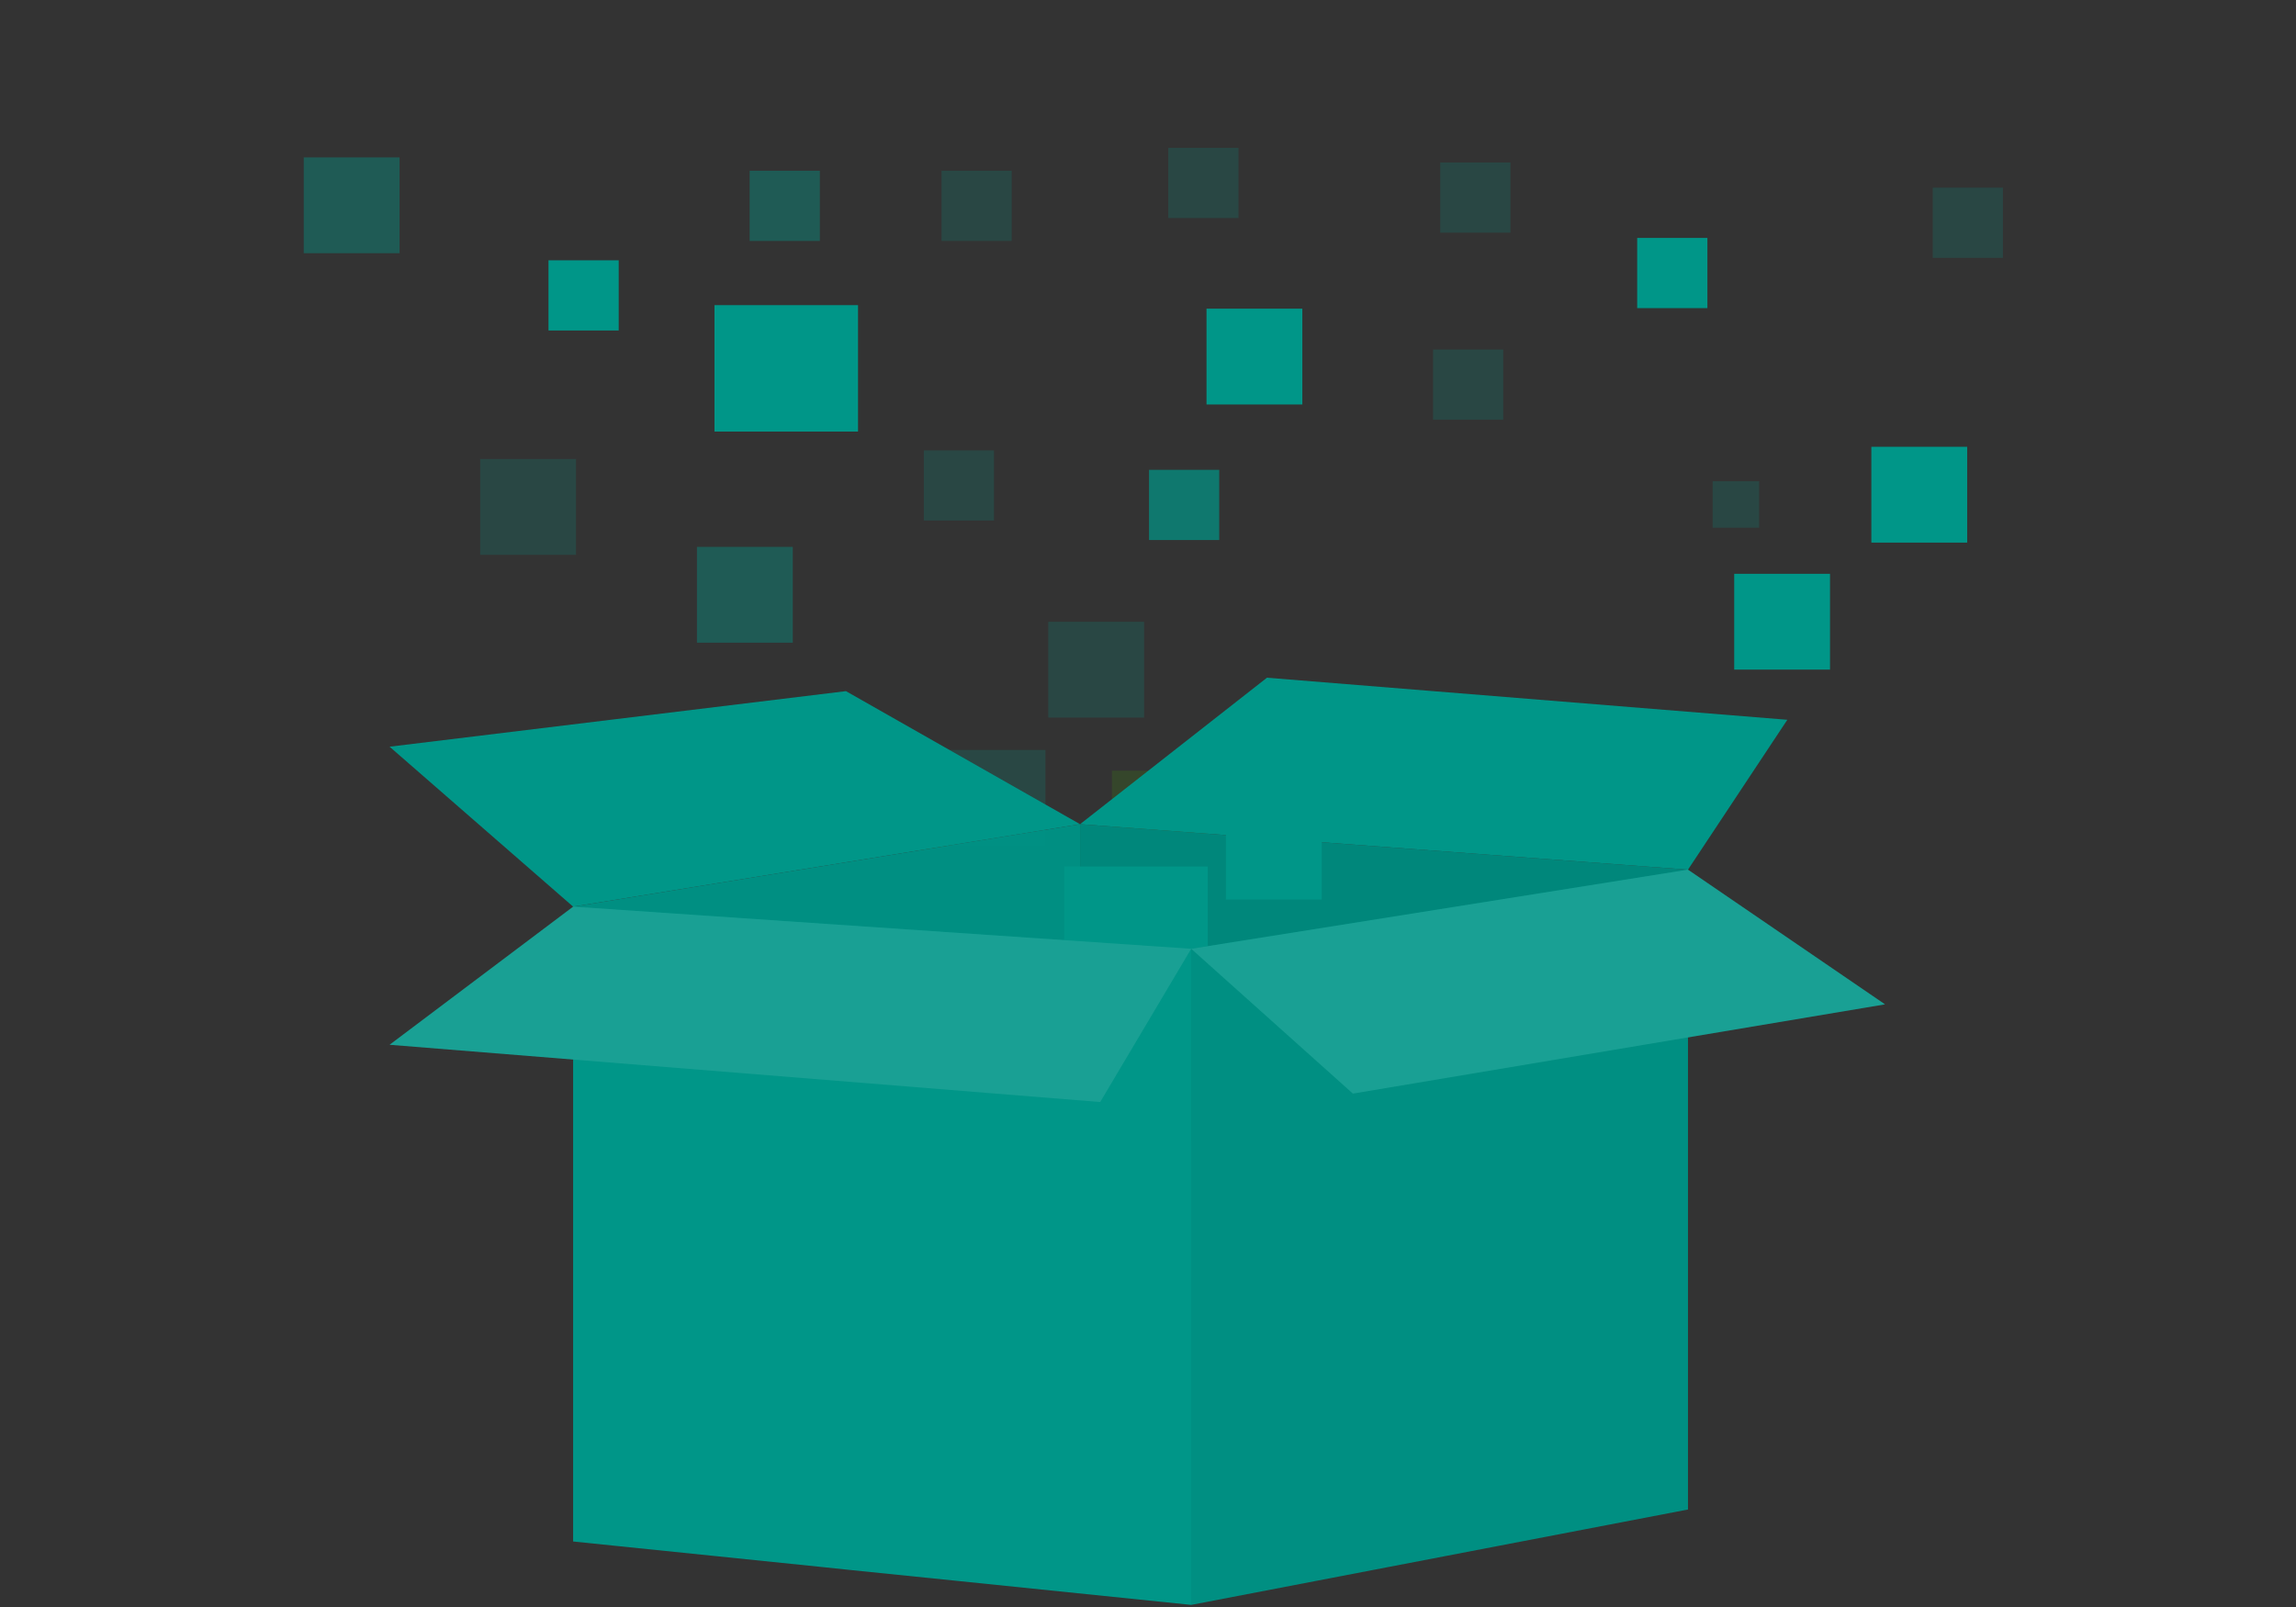<svg xmlns="http://www.w3.org/2000/svg" data-name="Layer 1" width="1000" height="700" viewBox="0 0 1000 700"><rect x="0" y="0" width="1000" height="700" fill="#333333" stroke="none"/><path opacity=".2" fill="#44b700" fill-opacity=".749" d="M400.731 368.046h30.576v30.576h-30.576z"/><path fill="#009688" d="M238.892 113.385h30.576v30.576h-30.576z"/><path opacity=".2" fill="#009688" d="M508.833 64.401h30.576v30.576h-30.576z"/><path opacity=".4" fill="#009688" d="M326.503 74.377h30.576v30.576h-30.576z"/><path opacity=".2" fill="#009688" d="M410.082 74.377h30.576v30.576h-30.576zm217.206-3.602h30.576v30.576h-30.576zm-224.926 125.4h30.576v30.576h-30.576z"/><path opacity=".7" fill="#009688" d="M500.443 204.657h30.576v30.576h-30.576z"/><path opacity=".2" fill="#009688" d="M841.786 81.74h30.576v30.576h-30.576z"/><path fill="#009688" d="M713.064 103.64h30.576v30.576h-30.576z"/><path opacity=".2" fill="#009688" d="M624.159 152.258h30.576v30.576h-30.576z"/><path opacity=".2" fill="#44b700" fill-opacity=".749" d="M484.297 335.698h41.736v41.736h-41.736z"/><path opacity=".4" fill="#009688" d="M132.29 68.56h41.736v41.736H132.29z"/><path fill="#009688" d="M755.313 249.945h41.736v41.736h-41.736zM470.411 359.007v209.032l-209.778-10.982-11.011-162.122zm55.074-224.562h41.736v41.736h-41.736z"/><path opacity=".05" d="M470.411 359.007v209.032l-209.778-10.982-11.011-162.122z"/><path fill="#009688" d="M735.186 378.82l-14.653 181.907-250.122 7.312V359.007z"/><path opacity=".1" d="M735.186 378.82l-14.653 181.907-250.122 7.312V359.007z"/><path fill="#009688" d="M463.51 377.434h62.522v55.068H463.51zm314.945-63.904l-226.639-18.323-81.405 63.8 264.775 19.813zm-528.833 81.405l-79.943-69.678 198.768-24.2 101.964 57.95z"/><path opacity=".2" fill="#009688" d="M413.597 326.662h41.736v41.736h-41.736z"/><path fill="#009688" d="M815.051 194.618h41.736v41.736h-41.736z"/><path opacity=".2" fill="#009688" d="M745.926 209.617h20.257v20.257h-20.257zm-536.783-9.674h41.736v41.736h-41.736z"/><path fill="#009688" d="M311.181 132.918h62.522v55.068h-62.522z"/><path opacity=".2" fill="#009688" d="M456.557 270.839h41.736v41.736h-41.736z"/><path opacity=".4" fill="#009688" d="M303.551 238.216h41.736v41.736h-41.736z"/><path d="M629.178 571.05c-28.674 41.032-131.756 19.298-131.756 19.298l-79.886-74.753-10.752-10.122 18.036-38.308s5.734 1.577 15.57 4.387c51.641 14.996 212.99 65.003 188.788 99.498z" fill="#efb7b9"/><path opacity=".4" fill="#44b700" fill-opacity=".749" d="M724.788 403.55h41.736v41.736h-41.736z"/><path fill="#009688" d="M249.622 394.935l220.76 15.025 48.43 3.326V699.08l-103.426-10.61-44.99-4.587-13.706-1.434-44.96-4.616-62.108-6.366zM735.186 657.53l-82.897 15.915-40.315 7.742-93.161 17.892V413.286l216.373-34.466z"/><path opacity=".05" d="M735.186 657.53l-82.897 15.915-40.315 7.742-93.161 17.892V413.286l216.373-34.466z"/><path fill="#009688" d="M249.622 394.935l269.19 18.351-39.627 66.753-309.506-24.946zm269.191 18.351l70.423 63.083 231.77-38.882-85.82-58.667zm15.114-63.197h41.736v41.736h-41.736z"/><path opacity=".1" fill="#fff" d="M518.813 413.286l70.423 63.083 231.77-38.882-85.82-58.667zm-269.191-18.351l269.19 18.351-39.627 66.753-309.506-24.946z"/></svg>